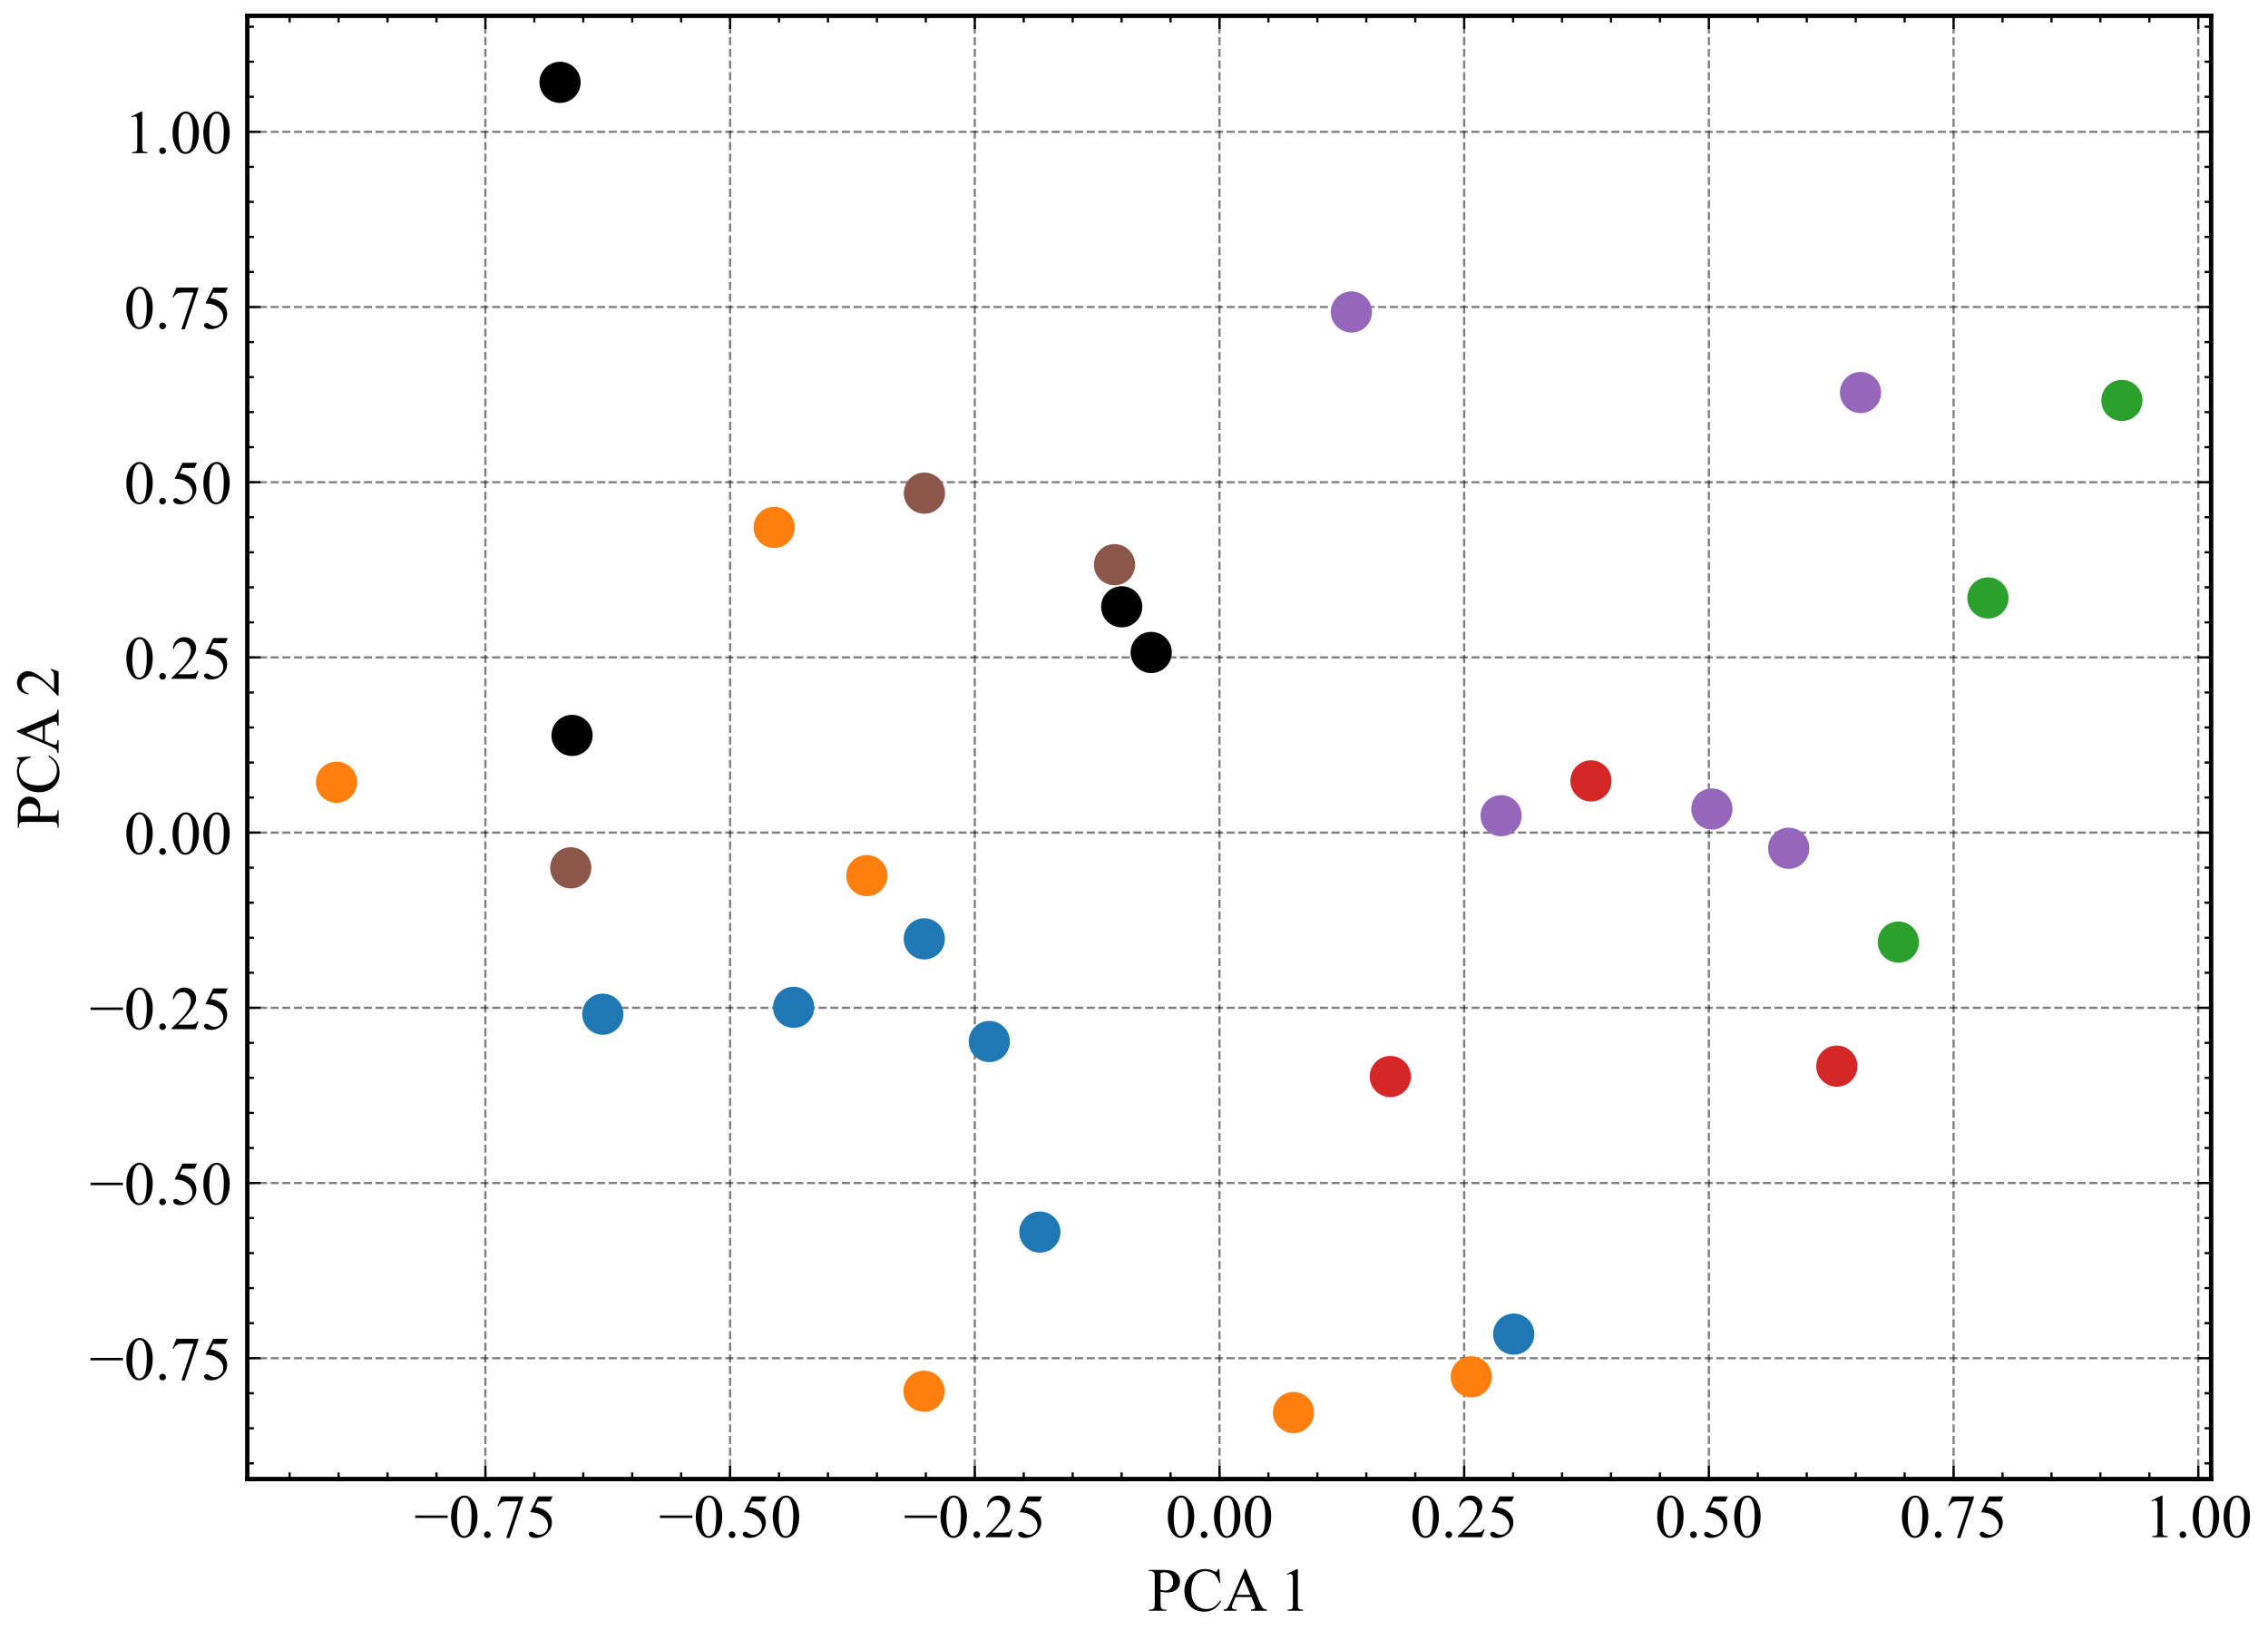 <?xml version="1.0" encoding="utf-8" standalone="no"?>
<!DOCTYPE svg PUBLIC "-//W3C//DTD SVG 1.1//EN"
  "http://www.w3.org/Graphics/SVG/1.1/DTD/svg11.dtd">
<!-- Created with matplotlib (https://matplotlib.org/) -->
<svg height="372.772pt" version="1.1" viewBox="0 0 515.532 372.772" width="515.532pt" xmlns="http://www.w3.org/2000/svg" xmlns:xlink="http://www.w3.org/1999/xlink">
 <defs>
  <style type="text/css">*{stroke-linecap:butt;stroke-linejoin:round;}</style>
 </defs>
 <g id="figure_1">
  <g id="patch_1">
   <path d="M 0 372.772 
L 515.532 372.772 
L 515.532 0 
L 0 0 
z
" style="fill:#ffffff;"/>
  </g>
  <g id="axes_1">
   <g id="patch_2">
    <path d="M 56.211 336.24 
L 502.611 336.24 
L 502.611 3.6 
L 56.211 3.6 
z
" style="fill:#ffffff;"/>
   </g>
   <g id="matplotlib.axis_1">
    <g id="xtick_1">
     <g id="line2d_1">
      <path clip-path="url(#pd90d562ceb)" d="M 110.333 336.24 
L 110.333 3.6 
" style="fill:none;stroke:#000000;stroke-dasharray:1.85,0.8;stroke-dashoffset:0;stroke-opacity:0.5;stroke-width:0.5;"/>
     </g>
     <g id="line2d_2">
      <defs>
       <path d="M 0 0 
L 0 -3 
" id="m8eb36e1b0b" style="stroke:#000000;stroke-width:0.5;"/>
      </defs>
      <g>
       <use style="stroke:#000000;stroke-width:0.5;" x="110.333" xlink:href="#m8eb36e1b0b" y="336.24"/>
      </g>
     </g>
     <g id="line2d_3">
      <defs>
       <path d="M 0 0 
L 0 3 
" id="m42f4a66407" style="stroke:#000000;stroke-width:0.5;"/>
      </defs>
      <g>
       <use style="stroke:#000000;stroke-width:0.5;" x="110.333" xlink:href="#m42f4a66407" y="3.6"/>
      </g>
     </g>
     <g id="text_1">
      <!-- −0.75 -->
      <g transform="translate(94.136 349.461)scale(0.14 -0.14)">
       <defs>
        <path d="M 54.438 31.25 
L 1.812 31.25 
L 1.812 35.25 
L 54.438 35.25 
z
" id="TimesNewRomanPSMT-8722"/>
        <path d="M 3.609 32.719 
Q 3.609 44.047 7.031 52.219 
Q 10.453 60.406 16.109 64.406 
Q 20.516 67.578 25.203 67.578 
Q 32.812 67.578 38.875 59.812 
Q 46.438 50.203 46.438 33.734 
Q 46.438 22.219 43.109 14.156 
Q 39.797 6.109 34.641 2.469 
Q 29.5 -1.172 24.703 -1.172 
Q 15.234 -1.172 8.938 10.016 
Q 3.609 19.438 3.609 32.719 
z
M 13.188 31.5 
Q 13.188 17.828 16.547 9.188 
Q 19.344 1.906 24.859 1.906 
Q 27.484 1.906 30.312 4.266 
Q 33.156 6.641 34.625 12.203 
Q 36.859 20.609 36.859 35.891 
Q 36.859 47.219 34.516 54.781 
Q 32.766 60.406 29.984 62.75 
Q 27.984 64.359 25.141 64.359 
Q 21.828 64.359 19.234 61.375 
Q 15.719 57.328 14.453 48.625 
Q 13.188 39.938 13.188 31.5 
z
" id="TimesNewRomanPSMT-48"/>
        <path d="M 12.5 9.469 
Q 14.797 9.469 16.359 7.875 
Q 17.922 6.297 17.922 4.047 
Q 17.922 1.812 16.328 0.219 
Q 14.75 -1.375 12.5 -1.375 
Q 10.25 -1.375 8.656 0.219 
Q 7.078 1.812 7.078 4.047 
Q 7.078 6.344 8.656 7.906 
Q 10.25 9.469 12.5 9.469 
z
" id="TimesNewRomanPSMT-46"/>
        <path d="M 10.062 66.219 
L 45.562 66.219 
L 45.562 64.359 
L 23.484 -1.375 
L 18.016 -1.375 
L 37.797 58.25 
L 19.578 58.25 
Q 14.062 58.25 11.719 56.938 
Q 7.625 54.688 5.125 50 
L 3.719 50.531 
z
" id="TimesNewRomanPSMT-55"/>
        <path d="M 43.406 66.219 
L 39.594 57.906 
L 19.672 57.906 
L 15.328 49.031 
Q 28.266 47.125 35.844 39.406 
Q 42.328 32.766 42.328 23.781 
Q 42.328 18.562 40.203 14.109 
Q 38.094 9.672 34.859 6.547 
Q 31.641 3.422 27.688 1.516 
Q 22.078 -1.172 16.156 -1.172 
Q 10.203 -1.172 7.484 0.844 
Q 4.781 2.875 4.781 5.328 
Q 4.781 6.688 5.906 7.734 
Q 7.031 8.797 8.734 8.797 
Q 10.016 8.797 10.969 8.406 
Q 11.922 8.016 14.203 6.391 
Q 17.875 3.859 21.625 3.859 
Q 27.344 3.859 31.656 8.172 
Q 35.984 12.5 35.984 18.703 
Q 35.984 24.703 32.125 29.906 
Q 28.266 35.109 21.484 37.938 
Q 16.156 40.141 6.984 40.484 
L 19.672 66.219 
z
" id="TimesNewRomanPSMT-53"/>
       </defs>
       <use xlink:href="#TimesNewRomanPSMT-8722"/>
       <use x="56.396" xlink:href="#TimesNewRomanPSMT-48"/>
       <use x="106.396" xlink:href="#TimesNewRomanPSMT-46"/>
       <use x="131.396" xlink:href="#TimesNewRomanPSMT-55"/>
       <use x="181.396" xlink:href="#TimesNewRomanPSMT-53"/>
      </g>
     </g>
    </g>
    <g id="xtick_2">
     <g id="line2d_4">
      <path clip-path="url(#pd90d562ceb)" d="M 165.955 336.24 
L 165.955 3.6 
" style="fill:none;stroke:#000000;stroke-dasharray:1.85,0.8;stroke-dashoffset:0;stroke-opacity:0.5;stroke-width:0.5;"/>
     </g>
     <g id="line2d_5">
      <g>
       <use style="stroke:#000000;stroke-width:0.5;" x="165.955" xlink:href="#m8eb36e1b0b" y="336.24"/>
      </g>
     </g>
     <g id="line2d_6">
      <g>
       <use style="stroke:#000000;stroke-width:0.5;" x="165.955" xlink:href="#m42f4a66407" y="3.6"/>
      </g>
     </g>
     <g id="text_2">
      <!-- −0.50 -->
      <g transform="translate(149.757 349.461)scale(0.14 -0.14)">
       <use xlink:href="#TimesNewRomanPSMT-8722"/>
       <use x="56.396" xlink:href="#TimesNewRomanPSMT-48"/>
       <use x="106.396" xlink:href="#TimesNewRomanPSMT-46"/>
       <use x="131.396" xlink:href="#TimesNewRomanPSMT-53"/>
       <use x="181.396" xlink:href="#TimesNewRomanPSMT-48"/>
      </g>
     </g>
    </g>
    <g id="xtick_3">
     <g id="line2d_7">
      <path clip-path="url(#pd90d562ceb)" d="M 221.576 336.24 
L 221.576 3.6 
" style="fill:none;stroke:#000000;stroke-dasharray:1.85,0.8;stroke-dashoffset:0;stroke-opacity:0.5;stroke-width:0.5;"/>
     </g>
     <g id="line2d_8">
      <g>
       <use style="stroke:#000000;stroke-width:0.5;" x="221.576" xlink:href="#m8eb36e1b0b" y="336.24"/>
      </g>
     </g>
     <g id="line2d_9">
      <g>
       <use style="stroke:#000000;stroke-width:0.5;" x="221.576" xlink:href="#m42f4a66407" y="3.6"/>
      </g>
     </g>
     <g id="text_3">
      <!-- −0.25 -->
      <g transform="translate(205.379 349.461)scale(0.14 -0.14)">
       <defs>
        <path d="M 45.844 12.75 
L 41.219 0 
L 2.156 0 
L 2.156 1.812 
Q 19.391 17.531 26.422 27.484 
Q 33.453 37.453 33.453 45.703 
Q 33.453 52 29.594 56.047 
Q 25.734 60.109 20.359 60.109 
Q 15.484 60.109 11.594 57.25 
Q 7.719 54.391 5.859 48.875 
L 4.047 48.875 
Q 5.281 57.906 10.328 62.734 
Q 15.375 67.578 22.953 67.578 
Q 31 67.578 36.391 62.406 
Q 41.797 57.234 41.797 50.203 
Q 41.797 45.172 39.453 40.141 
Q 35.844 32.234 27.734 23.391 
Q 15.578 10.109 12.547 7.375 
L 29.828 7.375 
Q 35.109 7.375 37.234 7.766 
Q 39.359 8.156 41.062 9.344 
Q 42.781 10.547 44.047 12.75 
z
" id="TimesNewRomanPSMT-50"/>
       </defs>
       <use xlink:href="#TimesNewRomanPSMT-8722"/>
       <use x="56.396" xlink:href="#TimesNewRomanPSMT-48"/>
       <use x="106.396" xlink:href="#TimesNewRomanPSMT-46"/>
       <use x="131.396" xlink:href="#TimesNewRomanPSMT-50"/>
       <use x="181.396" xlink:href="#TimesNewRomanPSMT-53"/>
      </g>
     </g>
    </g>
    <g id="xtick_4">
     <g id="line2d_10">
      <path clip-path="url(#pd90d562ceb)" d="M 277.197 336.24 
L 277.197 3.6 
" style="fill:none;stroke:#000000;stroke-dasharray:1.85,0.8;stroke-dashoffset:0;stroke-opacity:0.5;stroke-width:0.5;"/>
     </g>
     <g id="line2d_11">
      <g>
       <use style="stroke:#000000;stroke-width:0.5;" x="277.197" xlink:href="#m8eb36e1b0b" y="336.24"/>
      </g>
     </g>
     <g id="line2d_12">
      <g>
       <use style="stroke:#000000;stroke-width:0.5;" x="277.197" xlink:href="#m42f4a66407" y="3.6"/>
      </g>
     </g>
     <g id="text_4">
      <!-- 0.00 -->
      <g transform="translate(264.947 349.461)scale(0.14 -0.14)">
       <use xlink:href="#TimesNewRomanPSMT-48"/>
       <use x="50" xlink:href="#TimesNewRomanPSMT-46"/>
       <use x="75" xlink:href="#TimesNewRomanPSMT-48"/>
       <use x="125" xlink:href="#TimesNewRomanPSMT-48"/>
      </g>
     </g>
    </g>
    <g id="xtick_5">
     <g id="line2d_13">
      <path clip-path="url(#pd90d562ceb)" d="M 332.818 336.24 
L 332.818 3.6 
" style="fill:none;stroke:#000000;stroke-dasharray:1.85,0.8;stroke-dashoffset:0;stroke-opacity:0.5;stroke-width:0.5;"/>
     </g>
     <g id="line2d_14">
      <g>
       <use style="stroke:#000000;stroke-width:0.5;" x="332.818" xlink:href="#m8eb36e1b0b" y="336.24"/>
      </g>
     </g>
     <g id="line2d_15">
      <g>
       <use style="stroke:#000000;stroke-width:0.5;" x="332.818" xlink:href="#m42f4a66407" y="3.6"/>
      </g>
     </g>
     <g id="text_5">
      <!-- 0.25 -->
      <g transform="translate(320.568 349.461)scale(0.14 -0.14)">
       <use xlink:href="#TimesNewRomanPSMT-48"/>
       <use x="50" xlink:href="#TimesNewRomanPSMT-46"/>
       <use x="75" xlink:href="#TimesNewRomanPSMT-50"/>
       <use x="125" xlink:href="#TimesNewRomanPSMT-53"/>
      </g>
     </g>
    </g>
    <g id="xtick_6">
     <g id="line2d_16">
      <path clip-path="url(#pd90d562ceb)" d="M 388.44 336.24 
L 388.44 3.6 
" style="fill:none;stroke:#000000;stroke-dasharray:1.85,0.8;stroke-dashoffset:0;stroke-opacity:0.5;stroke-width:0.5;"/>
     </g>
     <g id="line2d_17">
      <g>
       <use style="stroke:#000000;stroke-width:0.5;" x="388.44" xlink:href="#m8eb36e1b0b" y="336.24"/>
      </g>
     </g>
     <g id="line2d_18">
      <g>
       <use style="stroke:#000000;stroke-width:0.5;" x="388.44" xlink:href="#m42f4a66407" y="3.6"/>
      </g>
     </g>
     <g id="text_6">
      <!-- 0.50 -->
      <g transform="translate(376.19 349.461)scale(0.14 -0.14)">
       <use xlink:href="#TimesNewRomanPSMT-48"/>
       <use x="50" xlink:href="#TimesNewRomanPSMT-46"/>
       <use x="75" xlink:href="#TimesNewRomanPSMT-53"/>
       <use x="125" xlink:href="#TimesNewRomanPSMT-48"/>
      </g>
     </g>
    </g>
    <g id="xtick_7">
     <g id="line2d_19">
      <path clip-path="url(#pd90d562ceb)" d="M 444.061 336.24 
L 444.061 3.6 
" style="fill:none;stroke:#000000;stroke-dasharray:1.85,0.8;stroke-dashoffset:0;stroke-opacity:0.5;stroke-width:0.5;"/>
     </g>
     <g id="line2d_20">
      <g>
       <use style="stroke:#000000;stroke-width:0.5;" x="444.061" xlink:href="#m8eb36e1b0b" y="336.24"/>
      </g>
     </g>
     <g id="line2d_21">
      <g>
       <use style="stroke:#000000;stroke-width:0.5;" x="444.061" xlink:href="#m42f4a66407" y="3.6"/>
      </g>
     </g>
     <g id="text_7">
      <!-- 0.75 -->
      <g transform="translate(431.811 349.461)scale(0.14 -0.14)">
       <use xlink:href="#TimesNewRomanPSMT-48"/>
       <use x="50" xlink:href="#TimesNewRomanPSMT-46"/>
       <use x="75" xlink:href="#TimesNewRomanPSMT-55"/>
       <use x="125" xlink:href="#TimesNewRomanPSMT-53"/>
      </g>
     </g>
    </g>
    <g id="xtick_8">
     <g id="line2d_22">
      <path clip-path="url(#pd90d562ceb)" d="M 499.682 336.24 
L 499.682 3.6 
" style="fill:none;stroke:#000000;stroke-dasharray:1.85,0.8;stroke-dashoffset:0;stroke-opacity:0.5;stroke-width:0.5;"/>
     </g>
     <g id="line2d_23">
      <g>
       <use style="stroke:#000000;stroke-width:0.5;" x="499.682" xlink:href="#m8eb36e1b0b" y="336.24"/>
      </g>
     </g>
     <g id="line2d_24">
      <g>
       <use style="stroke:#000000;stroke-width:0.5;" x="499.682" xlink:href="#m42f4a66407" y="3.6"/>
      </g>
     </g>
     <g id="text_8">
      <!-- 1.00 -->
      <g transform="translate(487.432 349.461)scale(0.14 -0.14)">
       <defs>
        <path d="M 11.719 59.719 
L 27.828 67.578 
L 29.438 67.578 
L 29.438 11.672 
Q 29.438 6.109 29.906 4.734 
Q 30.375 3.375 31.828 2.641 
Q 33.297 1.906 37.797 1.812 
L 37.797 0 
L 12.891 0 
L 12.891 1.812 
Q 17.578 1.906 18.938 2.609 
Q 20.312 3.328 20.844 4.516 
Q 21.391 5.719 21.391 11.672 
L 21.391 47.406 
Q 21.391 54.641 20.906 56.688 
Q 20.562 58.25 19.656 58.984 
Q 18.75 59.719 17.484 59.719 
Q 15.672 59.719 12.453 58.203 
z
" id="TimesNewRomanPSMT-49"/>
       </defs>
       <use xlink:href="#TimesNewRomanPSMT-49"/>
       <use x="50" xlink:href="#TimesNewRomanPSMT-46"/>
       <use x="75" xlink:href="#TimesNewRomanPSMT-48"/>
       <use x="125" xlink:href="#TimesNewRomanPSMT-48"/>
      </g>
     </g>
    </g>
    <g id="xtick_9">
     <g id="line2d_25">
      <defs>
       <path d="M 0 0 
L 0 -1.5 
" id="m1ef26252ac" style="stroke:#000000;stroke-width:0.5;"/>
      </defs>
      <g>
       <use style="stroke:#000000;stroke-width:0.5;" x="65.836" xlink:href="#m1ef26252ac" y="336.24"/>
      </g>
     </g>
     <g id="line2d_26">
      <defs>
       <path d="M 0 0 
L 0 1.5 
" id="maad73627a0" style="stroke:#000000;stroke-width:0.5;"/>
      </defs>
      <g>
       <use style="stroke:#000000;stroke-width:0.5;" x="65.836" xlink:href="#maad73627a0" y="3.6"/>
      </g>
     </g>
    </g>
    <g id="xtick_10">
     <g id="line2d_27">
      <g>
       <use style="stroke:#000000;stroke-width:0.5;" x="76.961" xlink:href="#m1ef26252ac" y="336.24"/>
      </g>
     </g>
     <g id="line2d_28">
      <g>
       <use style="stroke:#000000;stroke-width:0.5;" x="76.961" xlink:href="#maad73627a0" y="3.6"/>
      </g>
     </g>
    </g>
    <g id="xtick_11">
     <g id="line2d_29">
      <g>
       <use style="stroke:#000000;stroke-width:0.5;" x="88.085" xlink:href="#m1ef26252ac" y="336.24"/>
      </g>
     </g>
     <g id="line2d_30">
      <g>
       <use style="stroke:#000000;stroke-width:0.5;" x="88.085" xlink:href="#maad73627a0" y="3.6"/>
      </g>
     </g>
    </g>
    <g id="xtick_12">
     <g id="line2d_31">
      <g>
       <use style="stroke:#000000;stroke-width:0.5;" x="99.209" xlink:href="#m1ef26252ac" y="336.24"/>
      </g>
     </g>
     <g id="line2d_32">
      <g>
       <use style="stroke:#000000;stroke-width:0.5;" x="99.209" xlink:href="#maad73627a0" y="3.6"/>
      </g>
     </g>
    </g>
    <g id="xtick_13">
     <g id="line2d_33">
      <g>
       <use style="stroke:#000000;stroke-width:0.5;" x="121.458" xlink:href="#m1ef26252ac" y="336.24"/>
      </g>
     </g>
     <g id="line2d_34">
      <g>
       <use style="stroke:#000000;stroke-width:0.5;" x="121.458" xlink:href="#maad73627a0" y="3.6"/>
      </g>
     </g>
    </g>
    <g id="xtick_14">
     <g id="line2d_35">
      <g>
       <use style="stroke:#000000;stroke-width:0.5;" x="132.582" xlink:href="#m1ef26252ac" y="336.24"/>
      </g>
     </g>
     <g id="line2d_36">
      <g>
       <use style="stroke:#000000;stroke-width:0.5;" x="132.582" xlink:href="#maad73627a0" y="3.6"/>
      </g>
     </g>
    </g>
    <g id="xtick_15">
     <g id="line2d_37">
      <g>
       <use style="stroke:#000000;stroke-width:0.5;" x="143.706" xlink:href="#m1ef26252ac" y="336.24"/>
      </g>
     </g>
     <g id="line2d_38">
      <g>
       <use style="stroke:#000000;stroke-width:0.5;" x="143.706" xlink:href="#maad73627a0" y="3.6"/>
      </g>
     </g>
    </g>
    <g id="xtick_16">
     <g id="line2d_39">
      <g>
       <use style="stroke:#000000;stroke-width:0.5;" x="154.83" xlink:href="#m1ef26252ac" y="336.24"/>
      </g>
     </g>
     <g id="line2d_40">
      <g>
       <use style="stroke:#000000;stroke-width:0.5;" x="154.83" xlink:href="#maad73627a0" y="3.6"/>
      </g>
     </g>
    </g>
    <g id="xtick_17">
     <g id="line2d_41">
      <g>
       <use style="stroke:#000000;stroke-width:0.5;" x="177.079" xlink:href="#m1ef26252ac" y="336.24"/>
      </g>
     </g>
     <g id="line2d_42">
      <g>
       <use style="stroke:#000000;stroke-width:0.5;" x="177.079" xlink:href="#maad73627a0" y="3.6"/>
      </g>
     </g>
    </g>
    <g id="xtick_18">
     <g id="line2d_43">
      <g>
       <use style="stroke:#000000;stroke-width:0.5;" x="188.203" xlink:href="#m1ef26252ac" y="336.24"/>
      </g>
     </g>
     <g id="line2d_44">
      <g>
       <use style="stroke:#000000;stroke-width:0.5;" x="188.203" xlink:href="#maad73627a0" y="3.6"/>
      </g>
     </g>
    </g>
    <g id="xtick_19">
     <g id="line2d_45">
      <g>
       <use style="stroke:#000000;stroke-width:0.5;" x="199.327" xlink:href="#m1ef26252ac" y="336.24"/>
      </g>
     </g>
     <g id="line2d_46">
      <g>
       <use style="stroke:#000000;stroke-width:0.5;" x="199.327" xlink:href="#maad73627a0" y="3.6"/>
      </g>
     </g>
    </g>
    <g id="xtick_20">
     <g id="line2d_47">
      <g>
       <use style="stroke:#000000;stroke-width:0.5;" x="210.452" xlink:href="#m1ef26252ac" y="336.24"/>
      </g>
     </g>
     <g id="line2d_48">
      <g>
       <use style="stroke:#000000;stroke-width:0.5;" x="210.452" xlink:href="#maad73627a0" y="3.6"/>
      </g>
     </g>
    </g>
    <g id="xtick_21">
     <g id="line2d_49">
      <g>
       <use style="stroke:#000000;stroke-width:0.5;" x="232.7" xlink:href="#m1ef26252ac" y="336.24"/>
      </g>
     </g>
     <g id="line2d_50">
      <g>
       <use style="stroke:#000000;stroke-width:0.5;" x="232.7" xlink:href="#maad73627a0" y="3.6"/>
      </g>
     </g>
    </g>
    <g id="xtick_22">
     <g id="line2d_51">
      <g>
       <use style="stroke:#000000;stroke-width:0.5;" x="243.824" xlink:href="#m1ef26252ac" y="336.24"/>
      </g>
     </g>
     <g id="line2d_52">
      <g>
       <use style="stroke:#000000;stroke-width:0.5;" x="243.824" xlink:href="#maad73627a0" y="3.6"/>
      </g>
     </g>
    </g>
    <g id="xtick_23">
     <g id="line2d_53">
      <g>
       <use style="stroke:#000000;stroke-width:0.5;" x="254.949" xlink:href="#m1ef26252ac" y="336.24"/>
      </g>
     </g>
     <g id="line2d_54">
      <g>
       <use style="stroke:#000000;stroke-width:0.5;" x="254.949" xlink:href="#maad73627a0" y="3.6"/>
      </g>
     </g>
    </g>
    <g id="xtick_24">
     <g id="line2d_55">
      <g>
       <use style="stroke:#000000;stroke-width:0.5;" x="266.073" xlink:href="#m1ef26252ac" y="336.24"/>
      </g>
     </g>
     <g id="line2d_56">
      <g>
       <use style="stroke:#000000;stroke-width:0.5;" x="266.073" xlink:href="#maad73627a0" y="3.6"/>
      </g>
     </g>
    </g>
    <g id="xtick_25">
     <g id="line2d_57">
      <g>
       <use style="stroke:#000000;stroke-width:0.5;" x="288.321" xlink:href="#m1ef26252ac" y="336.24"/>
      </g>
     </g>
     <g id="line2d_58">
      <g>
       <use style="stroke:#000000;stroke-width:0.5;" x="288.321" xlink:href="#maad73627a0" y="3.6"/>
      </g>
     </g>
    </g>
    <g id="xtick_26">
     <g id="line2d_59">
      <g>
       <use style="stroke:#000000;stroke-width:0.5;" x="299.446" xlink:href="#m1ef26252ac" y="336.24"/>
      </g>
     </g>
     <g id="line2d_60">
      <g>
       <use style="stroke:#000000;stroke-width:0.5;" x="299.446" xlink:href="#maad73627a0" y="3.6"/>
      </g>
     </g>
    </g>
    <g id="xtick_27">
     <g id="line2d_61">
      <g>
       <use style="stroke:#000000;stroke-width:0.5;" x="310.57" xlink:href="#m1ef26252ac" y="336.24"/>
      </g>
     </g>
     <g id="line2d_62">
      <g>
       <use style="stroke:#000000;stroke-width:0.5;" x="310.57" xlink:href="#maad73627a0" y="3.6"/>
      </g>
     </g>
    </g>
    <g id="xtick_28">
     <g id="line2d_63">
      <g>
       <use style="stroke:#000000;stroke-width:0.5;" x="321.694" xlink:href="#m1ef26252ac" y="336.24"/>
      </g>
     </g>
     <g id="line2d_64">
      <g>
       <use style="stroke:#000000;stroke-width:0.5;" x="321.694" xlink:href="#maad73627a0" y="3.6"/>
      </g>
     </g>
    </g>
    <g id="xtick_29">
     <g id="line2d_65">
      <g>
       <use style="stroke:#000000;stroke-width:0.5;" x="343.943" xlink:href="#m1ef26252ac" y="336.24"/>
      </g>
     </g>
     <g id="line2d_66">
      <g>
       <use style="stroke:#000000;stroke-width:0.5;" x="343.943" xlink:href="#maad73627a0" y="3.6"/>
      </g>
     </g>
    </g>
    <g id="xtick_30">
     <g id="line2d_67">
      <g>
       <use style="stroke:#000000;stroke-width:0.5;" x="355.067" xlink:href="#m1ef26252ac" y="336.24"/>
      </g>
     </g>
     <g id="line2d_68">
      <g>
       <use style="stroke:#000000;stroke-width:0.5;" x="355.067" xlink:href="#maad73627a0" y="3.6"/>
      </g>
     </g>
    </g>
    <g id="xtick_31">
     <g id="line2d_69">
      <g>
       <use style="stroke:#000000;stroke-width:0.5;" x="366.191" xlink:href="#m1ef26252ac" y="336.24"/>
      </g>
     </g>
     <g id="line2d_70">
      <g>
       <use style="stroke:#000000;stroke-width:0.5;" x="366.191" xlink:href="#maad73627a0" y="3.6"/>
      </g>
     </g>
    </g>
    <g id="xtick_32">
     <g id="line2d_71">
      <g>
       <use style="stroke:#000000;stroke-width:0.5;" x="377.315" xlink:href="#m1ef26252ac" y="336.24"/>
      </g>
     </g>
     <g id="line2d_72">
      <g>
       <use style="stroke:#000000;stroke-width:0.5;" x="377.315" xlink:href="#maad73627a0" y="3.6"/>
      </g>
     </g>
    </g>
    <g id="xtick_33">
     <g id="line2d_73">
      <g>
       <use style="stroke:#000000;stroke-width:0.5;" x="399.564" xlink:href="#m1ef26252ac" y="336.24"/>
      </g>
     </g>
     <g id="line2d_74">
      <g>
       <use style="stroke:#000000;stroke-width:0.5;" x="399.564" xlink:href="#maad73627a0" y="3.6"/>
      </g>
     </g>
    </g>
    <g id="xtick_34">
     <g id="line2d_75">
      <g>
       <use style="stroke:#000000;stroke-width:0.5;" x="410.688" xlink:href="#m1ef26252ac" y="336.24"/>
      </g>
     </g>
     <g id="line2d_76">
      <g>
       <use style="stroke:#000000;stroke-width:0.5;" x="410.688" xlink:href="#maad73627a0" y="3.6"/>
      </g>
     </g>
    </g>
    <g id="xtick_35">
     <g id="line2d_77">
      <g>
       <use style="stroke:#000000;stroke-width:0.5;" x="421.813" xlink:href="#m1ef26252ac" y="336.24"/>
      </g>
     </g>
     <g id="line2d_78">
      <g>
       <use style="stroke:#000000;stroke-width:0.5;" x="421.813" xlink:href="#maad73627a0" y="3.6"/>
      </g>
     </g>
    </g>
    <g id="xtick_36">
     <g id="line2d_79">
      <g>
       <use style="stroke:#000000;stroke-width:0.5;" x="432.937" xlink:href="#m1ef26252ac" y="336.24"/>
      </g>
     </g>
     <g id="line2d_80">
      <g>
       <use style="stroke:#000000;stroke-width:0.5;" x="432.937" xlink:href="#maad73627a0" y="3.6"/>
      </g>
     </g>
    </g>
    <g id="xtick_37">
     <g id="line2d_81">
      <g>
       <use style="stroke:#000000;stroke-width:0.5;" x="455.185" xlink:href="#m1ef26252ac" y="336.24"/>
      </g>
     </g>
     <g id="line2d_82">
      <g>
       <use style="stroke:#000000;stroke-width:0.5;" x="455.185" xlink:href="#maad73627a0" y="3.6"/>
      </g>
     </g>
    </g>
    <g id="xtick_38">
     <g id="line2d_83">
      <g>
       <use style="stroke:#000000;stroke-width:0.5;" x="466.31" xlink:href="#m1ef26252ac" y="336.24"/>
      </g>
     </g>
     <g id="line2d_84">
      <g>
       <use style="stroke:#000000;stroke-width:0.5;" x="466.31" xlink:href="#maad73627a0" y="3.6"/>
      </g>
     </g>
    </g>
    <g id="xtick_39">
     <g id="line2d_85">
      <g>
       <use style="stroke:#000000;stroke-width:0.5;" x="477.434" xlink:href="#m1ef26252ac" y="336.24"/>
      </g>
     </g>
     <g id="line2d_86">
      <g>
       <use style="stroke:#000000;stroke-width:0.5;" x="477.434" xlink:href="#maad73627a0" y="3.6"/>
      </g>
     </g>
    </g>
    <g id="xtick_40">
     <g id="line2d_87">
      <g>
       <use style="stroke:#000000;stroke-width:0.5;" x="488.558" xlink:href="#m1ef26252ac" y="336.24"/>
      </g>
     </g>
     <g id="line2d_88">
      <g>
       <use style="stroke:#000000;stroke-width:0.5;" x="488.558" xlink:href="#maad73627a0" y="3.6"/>
      </g>
     </g>
    </g>
    <g id="text_9">
     <!-- PCA 1 -->
     <g transform="translate(260.928 366.177)scale(0.14 -0.14)">
      <defs>
       <path d="M 20.516 31 
L 20.516 11.719 
Q 20.516 5.469 21.875 3.953 
Q 23.734 1.812 27.484 1.812 
L 30.031 1.812 
L 30.031 0 
L 1.656 0 
L 1.656 1.812 
L 4.156 1.812 
Q 8.344 1.812 10.156 4.547 
Q 11.141 6.062 11.141 11.719 
L 11.141 54.5 
Q 11.141 60.75 9.812 62.25 
Q 7.906 64.406 4.156 64.406 
L 1.656 64.406 
L 1.656 66.219 
L 25.922 66.219 
Q 34.812 66.219 39.938 64.375 
Q 45.062 62.547 48.578 58.203 
Q 52.094 53.859 52.094 47.906 
Q 52.094 39.797 46.75 34.719 
Q 41.406 29.641 31.641 29.641 
Q 29.25 29.641 26.469 29.984 
Q 23.688 30.328 20.516 31 
z
M 20.516 33.797 
Q 23.094 33.297 25.094 33.047 
Q 27.094 32.812 28.516 32.812 
Q 33.594 32.812 37.281 36.734 
Q 40.969 40.672 40.969 46.922 
Q 40.969 51.219 39.203 54.906 
Q 37.453 58.594 34.219 60.422 
Q 31 62.25 26.906 62.25 
Q 24.422 62.25 20.516 61.328 
z
" id="TimesNewRomanPSMT-80"/>
       <path d="M 60.203 67.719 
L 61.719 45.219 
L 60.203 45.219 
Q 57.172 55.328 51.562 59.766 
Q 45.953 64.203 38.094 64.203 
Q 31.5 64.203 26.172 60.859 
Q 20.844 57.516 17.797 50.188 
Q 14.75 42.875 14.75 31.984 
Q 14.75 23 17.625 16.406 
Q 20.516 9.812 26.297 6.297 
Q 32.078 2.781 39.5 2.781 
Q 45.953 2.781 50.875 5.531 
Q 55.812 8.297 61.719 16.5 
L 63.234 15.531 
Q 58.25 6.688 51.609 2.578 
Q 44.969 -1.516 35.844 -1.516 
Q 19.391 -1.516 10.359 10.688 
Q 3.609 19.781 3.609 32.078 
Q 3.609 42 8.047 50.297 
Q 12.5 58.594 20.281 63.156 
Q 28.078 67.719 37.312 67.719 
Q 44.484 67.719 51.469 64.203 
Q 53.516 63.141 54.391 63.141 
Q 55.719 63.141 56.688 64.062 
Q 57.953 65.375 58.5 67.719 
z
" id="TimesNewRomanPSMT-67"/>
       <path d="M 45.75 22.172 
L 20.125 22.172 
L 15.625 11.719 
Q 13.969 7.859 13.969 5.953 
Q 13.969 4.438 15.406 3.297 
Q 16.844 2.156 21.625 1.812 
L 21.625 0 
L 0.781 0 
L 0.781 1.812 
Q 4.938 2.547 6.156 3.719 
Q 8.641 6.062 11.672 13.234 
L 34.969 67.719 
L 36.672 67.719 
L 59.719 12.641 
Q 62.5 6 64.766 4.016 
Q 67.047 2.047 71.094 1.812 
L 71.094 0 
L 44.969 0 
L 44.969 1.812 
Q 48.922 2 50.312 3.125 
Q 51.703 4.25 51.703 5.859 
Q 51.703 8.016 49.75 12.641 
z
M 44.391 25.781 
L 33.156 52.547 
L 21.625 25.781 
z
" id="TimesNewRomanPSMT-65"/>
       <path id="TimesNewRomanPSMT-32"/>
      </defs>
      <use xlink:href="#TimesNewRomanPSMT-80"/>
      <use x="55.615" xlink:href="#TimesNewRomanPSMT-67"/>
      <use x="122.314" xlink:href="#TimesNewRomanPSMT-65"/>
      <use x="189.031" xlink:href="#TimesNewRomanPSMT-32"/>
      <use x="214.031" xlink:href="#TimesNewRomanPSMT-49"/>
     </g>
    </g>
   </g>
   <g id="matplotlib.axis_2">
    <g id="ytick_1">
     <g id="line2d_89">
      <path clip-path="url(#pd90d562ceb)" d="M 56.211 308.769 
L 502.611 308.769 
" style="fill:none;stroke:#000000;stroke-dasharray:1.85,0.8;stroke-dashoffset:0;stroke-opacity:0.5;stroke-width:0.5;"/>
     </g>
     <g id="line2d_90">
      <defs>
       <path d="M 0 0 
L 3 0 
" id="m96b150338d" style="stroke:#000000;stroke-width:0.5;"/>
      </defs>
      <g>
       <use style="stroke:#000000;stroke-width:0.5;" x="56.211" xlink:href="#m96b150338d" y="308.769"/>
      </g>
     </g>
     <g id="line2d_91">
      <defs>
       <path d="M 0 0 
L -3 0 
" id="ma9d3fcc2dc" style="stroke:#000000;stroke-width:0.5;"/>
      </defs>
      <g>
       <use style="stroke:#000000;stroke-width:0.5;" x="502.611" xlink:href="#ma9d3fcc2dc" y="308.769"/>
      </g>
     </g>
     <g id="text_10">
      <!-- −0.75 -->
      <g transform="translate(20.316 313.63)scale(0.14 -0.14)">
       <use xlink:href="#TimesNewRomanPSMT-8722"/>
       <use x="56.396" xlink:href="#TimesNewRomanPSMT-48"/>
       <use x="106.396" xlink:href="#TimesNewRomanPSMT-46"/>
       <use x="131.396" xlink:href="#TimesNewRomanPSMT-55"/>
       <use x="181.396" xlink:href="#TimesNewRomanPSMT-53"/>
      </g>
     </g>
    </g>
    <g id="ytick_2">
     <g id="line2d_92">
      <path clip-path="url(#pd90d562ceb)" d="M 56.211 268.94 
L 502.611 268.94 
" style="fill:none;stroke:#000000;stroke-dasharray:1.85,0.8;stroke-dashoffset:0;stroke-opacity:0.5;stroke-width:0.5;"/>
     </g>
     <g id="line2d_93">
      <g>
       <use style="stroke:#000000;stroke-width:0.5;" x="56.211" xlink:href="#m96b150338d" y="268.94"/>
      </g>
     </g>
     <g id="line2d_94">
      <g>
       <use style="stroke:#000000;stroke-width:0.5;" x="502.611" xlink:href="#ma9d3fcc2dc" y="268.94"/>
      </g>
     </g>
     <g id="text_11">
      <!-- −0.50 -->
      <g transform="translate(20.316 273.801)scale(0.14 -0.14)">
       <use xlink:href="#TimesNewRomanPSMT-8722"/>
       <use x="56.396" xlink:href="#TimesNewRomanPSMT-48"/>
       <use x="106.396" xlink:href="#TimesNewRomanPSMT-46"/>
       <use x="131.396" xlink:href="#TimesNewRomanPSMT-53"/>
       <use x="181.396" xlink:href="#TimesNewRomanPSMT-48"/>
      </g>
     </g>
    </g>
    <g id="ytick_3">
     <g id="line2d_95">
      <path clip-path="url(#pd90d562ceb)" d="M 56.211 229.111 
L 502.611 229.111 
" style="fill:none;stroke:#000000;stroke-dasharray:1.85,0.8;stroke-dashoffset:0;stroke-opacity:0.5;stroke-width:0.5;"/>
     </g>
     <g id="line2d_96">
      <g>
       <use style="stroke:#000000;stroke-width:0.5;" x="56.211" xlink:href="#m96b150338d" y="229.111"/>
      </g>
     </g>
     <g id="line2d_97">
      <g>
       <use style="stroke:#000000;stroke-width:0.5;" x="502.611" xlink:href="#ma9d3fcc2dc" y="229.111"/>
      </g>
     </g>
     <g id="text_12">
      <!-- −0.25 -->
      <g transform="translate(20.316 233.972)scale(0.14 -0.14)">
       <use xlink:href="#TimesNewRomanPSMT-8722"/>
       <use x="56.396" xlink:href="#TimesNewRomanPSMT-48"/>
       <use x="106.396" xlink:href="#TimesNewRomanPSMT-46"/>
       <use x="131.396" xlink:href="#TimesNewRomanPSMT-50"/>
       <use x="181.396" xlink:href="#TimesNewRomanPSMT-53"/>
      </g>
     </g>
    </g>
    <g id="ytick_4">
     <g id="line2d_98">
      <path clip-path="url(#pd90d562ceb)" d="M 56.211 189.282 
L 502.611 189.282 
" style="fill:none;stroke:#000000;stroke-dasharray:1.85,0.8;stroke-dashoffset:0;stroke-opacity:0.5;stroke-width:0.5;"/>
     </g>
     <g id="line2d_99">
      <g>
       <use style="stroke:#000000;stroke-width:0.5;" x="56.211" xlink:href="#m96b150338d" y="189.282"/>
      </g>
     </g>
     <g id="line2d_100">
      <g>
       <use style="stroke:#000000;stroke-width:0.5;" x="502.611" xlink:href="#ma9d3fcc2dc" y="189.282"/>
      </g>
     </g>
     <g id="text_13">
      <!-- 0.00 -->
      <g transform="translate(28.211 194.143)scale(0.14 -0.14)">
       <use xlink:href="#TimesNewRomanPSMT-48"/>
       <use x="50" xlink:href="#TimesNewRomanPSMT-46"/>
       <use x="75" xlink:href="#TimesNewRomanPSMT-48"/>
       <use x="125" xlink:href="#TimesNewRomanPSMT-48"/>
      </g>
     </g>
    </g>
    <g id="ytick_5">
     <g id="line2d_101">
      <path clip-path="url(#pd90d562ceb)" d="M 56.211 149.453 
L 502.611 149.453 
" style="fill:none;stroke:#000000;stroke-dasharray:1.85,0.8;stroke-dashoffset:0;stroke-opacity:0.5;stroke-width:0.5;"/>
     </g>
     <g id="line2d_102">
      <g>
       <use style="stroke:#000000;stroke-width:0.5;" x="56.211" xlink:href="#m96b150338d" y="149.453"/>
      </g>
     </g>
     <g id="line2d_103">
      <g>
       <use style="stroke:#000000;stroke-width:0.5;" x="502.611" xlink:href="#ma9d3fcc2dc" y="149.453"/>
      </g>
     </g>
     <g id="text_14">
      <!-- 0.25 -->
      <g transform="translate(28.211 154.314)scale(0.14 -0.14)">
       <use xlink:href="#TimesNewRomanPSMT-48"/>
       <use x="50" xlink:href="#TimesNewRomanPSMT-46"/>
       <use x="75" xlink:href="#TimesNewRomanPSMT-50"/>
       <use x="125" xlink:href="#TimesNewRomanPSMT-53"/>
      </g>
     </g>
    </g>
    <g id="ytick_6">
     <g id="line2d_104">
      <path clip-path="url(#pd90d562ceb)" d="M 56.211 109.624 
L 502.611 109.624 
" style="fill:none;stroke:#000000;stroke-dasharray:1.85,0.8;stroke-dashoffset:0;stroke-opacity:0.5;stroke-width:0.5;"/>
     </g>
     <g id="line2d_105">
      <g>
       <use style="stroke:#000000;stroke-width:0.5;" x="56.211" xlink:href="#m96b150338d" y="109.624"/>
      </g>
     </g>
     <g id="line2d_106">
      <g>
       <use style="stroke:#000000;stroke-width:0.5;" x="502.611" xlink:href="#ma9d3fcc2dc" y="109.624"/>
      </g>
     </g>
     <g id="text_15">
      <!-- 0.50 -->
      <g transform="translate(28.211 114.485)scale(0.14 -0.14)">
       <use xlink:href="#TimesNewRomanPSMT-48"/>
       <use x="50" xlink:href="#TimesNewRomanPSMT-46"/>
       <use x="75" xlink:href="#TimesNewRomanPSMT-53"/>
       <use x="125" xlink:href="#TimesNewRomanPSMT-48"/>
      </g>
     </g>
    </g>
    <g id="ytick_7">
     <g id="line2d_107">
      <path clip-path="url(#pd90d562ceb)" d="M 56.211 69.795 
L 502.611 69.795 
" style="fill:none;stroke:#000000;stroke-dasharray:1.85,0.8;stroke-dashoffset:0;stroke-opacity:0.5;stroke-width:0.5;"/>
     </g>
     <g id="line2d_108">
      <g>
       <use style="stroke:#000000;stroke-width:0.5;" x="56.211" xlink:href="#m96b150338d" y="69.795"/>
      </g>
     </g>
     <g id="line2d_109">
      <g>
       <use style="stroke:#000000;stroke-width:0.5;" x="502.611" xlink:href="#ma9d3fcc2dc" y="69.795"/>
      </g>
     </g>
     <g id="text_16">
      <!-- 0.75 -->
      <g transform="translate(28.211 74.656)scale(0.14 -0.14)">
       <use xlink:href="#TimesNewRomanPSMT-48"/>
       <use x="50" xlink:href="#TimesNewRomanPSMT-46"/>
       <use x="75" xlink:href="#TimesNewRomanPSMT-55"/>
       <use x="125" xlink:href="#TimesNewRomanPSMT-53"/>
      </g>
     </g>
    </g>
    <g id="ytick_8">
     <g id="line2d_110">
      <path clip-path="url(#pd90d562ceb)" d="M 56.211 29.966 
L 502.611 29.966 
" style="fill:none;stroke:#000000;stroke-dasharray:1.85,0.8;stroke-dashoffset:0;stroke-opacity:0.5;stroke-width:0.5;"/>
     </g>
     <g id="line2d_111">
      <g>
       <use style="stroke:#000000;stroke-width:0.5;" x="56.211" xlink:href="#m96b150338d" y="29.966"/>
      </g>
     </g>
     <g id="line2d_112">
      <g>
       <use style="stroke:#000000;stroke-width:0.5;" x="502.611" xlink:href="#ma9d3fcc2dc" y="29.966"/>
      </g>
     </g>
     <g id="text_17">
      <!-- 1.00 -->
      <g transform="translate(28.211 34.827)scale(0.14 -0.14)">
       <use xlink:href="#TimesNewRomanPSMT-49"/>
       <use x="50" xlink:href="#TimesNewRomanPSMT-46"/>
       <use x="75" xlink:href="#TimesNewRomanPSMT-48"/>
       <use x="125" xlink:href="#TimesNewRomanPSMT-48"/>
      </g>
     </g>
    </g>
    <g id="ytick_9">
     <g id="line2d_113">
      <defs>
       <path d="M 0 0 
L 1.5 0 
" id="m80dfcb602d" style="stroke:#000000;stroke-width:0.5;"/>
      </defs>
      <g>
       <use style="stroke:#000000;stroke-width:0.5;" x="56.211" xlink:href="#m80dfcb602d" y="332.667"/>
      </g>
     </g>
     <g id="line2d_114">
      <defs>
       <path d="M 0 0 
L -1.5 0 
" id="mbe5cb48738" style="stroke:#000000;stroke-width:0.5;"/>
      </defs>
      <g>
       <use style="stroke:#000000;stroke-width:0.5;" x="502.611" xlink:href="#mbe5cb48738" y="332.667"/>
      </g>
     </g>
    </g>
    <g id="ytick_10">
     <g id="line2d_115">
      <g>
       <use style="stroke:#000000;stroke-width:0.5;" x="56.211" xlink:href="#m80dfcb602d" y="324.701"/>
      </g>
     </g>
     <g id="line2d_116">
      <g>
       <use style="stroke:#000000;stroke-width:0.5;" x="502.611" xlink:href="#mbe5cb48738" y="324.701"/>
      </g>
     </g>
    </g>
    <g id="ytick_11">
     <g id="line2d_117">
      <g>
       <use style="stroke:#000000;stroke-width:0.5;" x="56.211" xlink:href="#m80dfcb602d" y="316.735"/>
      </g>
     </g>
     <g id="line2d_118">
      <g>
       <use style="stroke:#000000;stroke-width:0.5;" x="502.611" xlink:href="#mbe5cb48738" y="316.735"/>
      </g>
     </g>
    </g>
    <g id="ytick_12">
     <g id="line2d_119">
      <g>
       <use style="stroke:#000000;stroke-width:0.5;" x="56.211" xlink:href="#m80dfcb602d" y="300.803"/>
      </g>
     </g>
     <g id="line2d_120">
      <g>
       <use style="stroke:#000000;stroke-width:0.5;" x="502.611" xlink:href="#mbe5cb48738" y="300.803"/>
      </g>
     </g>
    </g>
    <g id="ytick_13">
     <g id="line2d_121">
      <g>
       <use style="stroke:#000000;stroke-width:0.5;" x="56.211" xlink:href="#m80dfcb602d" y="292.838"/>
      </g>
     </g>
     <g id="line2d_122">
      <g>
       <use style="stroke:#000000;stroke-width:0.5;" x="502.611" xlink:href="#mbe5cb48738" y="292.838"/>
      </g>
     </g>
    </g>
    <g id="ytick_14">
     <g id="line2d_123">
      <g>
       <use style="stroke:#000000;stroke-width:0.5;" x="56.211" xlink:href="#m80dfcb602d" y="284.872"/>
      </g>
     </g>
     <g id="line2d_124">
      <g>
       <use style="stroke:#000000;stroke-width:0.5;" x="502.611" xlink:href="#mbe5cb48738" y="284.872"/>
      </g>
     </g>
    </g>
    <g id="ytick_15">
     <g id="line2d_125">
      <g>
       <use style="stroke:#000000;stroke-width:0.5;" x="56.211" xlink:href="#m80dfcb602d" y="276.906"/>
      </g>
     </g>
     <g id="line2d_126">
      <g>
       <use style="stroke:#000000;stroke-width:0.5;" x="502.611" xlink:href="#mbe5cb48738" y="276.906"/>
      </g>
     </g>
    </g>
    <g id="ytick_16">
     <g id="line2d_127">
      <g>
       <use style="stroke:#000000;stroke-width:0.5;" x="56.211" xlink:href="#m80dfcb602d" y="260.974"/>
      </g>
     </g>
     <g id="line2d_128">
      <g>
       <use style="stroke:#000000;stroke-width:0.5;" x="502.611" xlink:href="#mbe5cb48738" y="260.974"/>
      </g>
     </g>
    </g>
    <g id="ytick_17">
     <g id="line2d_129">
      <g>
       <use style="stroke:#000000;stroke-width:0.5;" x="56.211" xlink:href="#m80dfcb602d" y="253.009"/>
      </g>
     </g>
     <g id="line2d_130">
      <g>
       <use style="stroke:#000000;stroke-width:0.5;" x="502.611" xlink:href="#mbe5cb48738" y="253.009"/>
      </g>
     </g>
    </g>
    <g id="ytick_18">
     <g id="line2d_131">
      <g>
       <use style="stroke:#000000;stroke-width:0.5;" x="56.211" xlink:href="#m80dfcb602d" y="245.043"/>
      </g>
     </g>
     <g id="line2d_132">
      <g>
       <use style="stroke:#000000;stroke-width:0.5;" x="502.611" xlink:href="#mbe5cb48738" y="245.043"/>
      </g>
     </g>
    </g>
    <g id="ytick_19">
     <g id="line2d_133">
      <g>
       <use style="stroke:#000000;stroke-width:0.5;" x="56.211" xlink:href="#m80dfcb602d" y="237.077"/>
      </g>
     </g>
     <g id="line2d_134">
      <g>
       <use style="stroke:#000000;stroke-width:0.5;" x="502.611" xlink:href="#mbe5cb48738" y="237.077"/>
      </g>
     </g>
    </g>
    <g id="ytick_20">
     <g id="line2d_135">
      <g>
       <use style="stroke:#000000;stroke-width:0.5;" x="56.211" xlink:href="#m80dfcb602d" y="221.145"/>
      </g>
     </g>
     <g id="line2d_136">
      <g>
       <use style="stroke:#000000;stroke-width:0.5;" x="502.611" xlink:href="#mbe5cb48738" y="221.145"/>
      </g>
     </g>
    </g>
    <g id="ytick_21">
     <g id="line2d_137">
      <g>
       <use style="stroke:#000000;stroke-width:0.5;" x="56.211" xlink:href="#m80dfcb602d" y="213.18"/>
      </g>
     </g>
     <g id="line2d_138">
      <g>
       <use style="stroke:#000000;stroke-width:0.5;" x="502.611" xlink:href="#mbe5cb48738" y="213.18"/>
      </g>
     </g>
    </g>
    <g id="ytick_22">
     <g id="line2d_139">
      <g>
       <use style="stroke:#000000;stroke-width:0.5;" x="56.211" xlink:href="#m80dfcb602d" y="205.214"/>
      </g>
     </g>
     <g id="line2d_140">
      <g>
       <use style="stroke:#000000;stroke-width:0.5;" x="502.611" xlink:href="#mbe5cb48738" y="205.214"/>
      </g>
     </g>
    </g>
    <g id="ytick_23">
     <g id="line2d_141">
      <g>
       <use style="stroke:#000000;stroke-width:0.5;" x="56.211" xlink:href="#m80dfcb602d" y="197.248"/>
      </g>
     </g>
     <g id="line2d_142">
      <g>
       <use style="stroke:#000000;stroke-width:0.5;" x="502.611" xlink:href="#mbe5cb48738" y="197.248"/>
      </g>
     </g>
    </g>
    <g id="ytick_24">
     <g id="line2d_143">
      <g>
       <use style="stroke:#000000;stroke-width:0.5;" x="56.211" xlink:href="#m80dfcb602d" y="181.316"/>
      </g>
     </g>
     <g id="line2d_144">
      <g>
       <use style="stroke:#000000;stroke-width:0.5;" x="502.611" xlink:href="#mbe5cb48738" y="181.316"/>
      </g>
     </g>
    </g>
    <g id="ytick_25">
     <g id="line2d_145">
      <g>
       <use style="stroke:#000000;stroke-width:0.5;" x="56.211" xlink:href="#m80dfcb602d" y="173.351"/>
      </g>
     </g>
     <g id="line2d_146">
      <g>
       <use style="stroke:#000000;stroke-width:0.5;" x="502.611" xlink:href="#mbe5cb48738" y="173.351"/>
      </g>
     </g>
    </g>
    <g id="ytick_26">
     <g id="line2d_147">
      <g>
       <use style="stroke:#000000;stroke-width:0.5;" x="56.211" xlink:href="#m80dfcb602d" y="165.385"/>
      </g>
     </g>
     <g id="line2d_148">
      <g>
       <use style="stroke:#000000;stroke-width:0.5;" x="502.611" xlink:href="#mbe5cb48738" y="165.385"/>
      </g>
     </g>
    </g>
    <g id="ytick_27">
     <g id="line2d_149">
      <g>
       <use style="stroke:#000000;stroke-width:0.5;" x="56.211" xlink:href="#m80dfcb602d" y="157.419"/>
      </g>
     </g>
     <g id="line2d_150">
      <g>
       <use style="stroke:#000000;stroke-width:0.5;" x="502.611" xlink:href="#mbe5cb48738" y="157.419"/>
      </g>
     </g>
    </g>
    <g id="ytick_28">
     <g id="line2d_151">
      <g>
       <use style="stroke:#000000;stroke-width:0.5;" x="56.211" xlink:href="#m80dfcb602d" y="141.487"/>
      </g>
     </g>
     <g id="line2d_152">
      <g>
       <use style="stroke:#000000;stroke-width:0.5;" x="502.611" xlink:href="#mbe5cb48738" y="141.487"/>
      </g>
     </g>
    </g>
    <g id="ytick_29">
     <g id="line2d_153">
      <g>
       <use style="stroke:#000000;stroke-width:0.5;" x="56.211" xlink:href="#m80dfcb602d" y="133.522"/>
      </g>
     </g>
     <g id="line2d_154">
      <g>
       <use style="stroke:#000000;stroke-width:0.5;" x="502.611" xlink:href="#mbe5cb48738" y="133.522"/>
      </g>
     </g>
    </g>
    <g id="ytick_30">
     <g id="line2d_155">
      <g>
       <use style="stroke:#000000;stroke-width:0.5;" x="56.211" xlink:href="#m80dfcb602d" y="125.556"/>
      </g>
     </g>
     <g id="line2d_156">
      <g>
       <use style="stroke:#000000;stroke-width:0.5;" x="502.611" xlink:href="#mbe5cb48738" y="125.556"/>
      </g>
     </g>
    </g>
    <g id="ytick_31">
     <g id="line2d_157">
      <g>
       <use style="stroke:#000000;stroke-width:0.5;" x="56.211" xlink:href="#m80dfcb602d" y="117.59"/>
      </g>
     </g>
     <g id="line2d_158">
      <g>
       <use style="stroke:#000000;stroke-width:0.5;" x="502.611" xlink:href="#mbe5cb48738" y="117.59"/>
      </g>
     </g>
    </g>
    <g id="ytick_32">
     <g id="line2d_159">
      <g>
       <use style="stroke:#000000;stroke-width:0.5;" x="56.211" xlink:href="#m80dfcb602d" y="101.658"/>
      </g>
     </g>
     <g id="line2d_160">
      <g>
       <use style="stroke:#000000;stroke-width:0.5;" x="502.611" xlink:href="#mbe5cb48738" y="101.658"/>
      </g>
     </g>
    </g>
    <g id="ytick_33">
     <g id="line2d_161">
      <g>
       <use style="stroke:#000000;stroke-width:0.5;" x="56.211" xlink:href="#m80dfcb602d" y="93.693"/>
      </g>
     </g>
     <g id="line2d_162">
      <g>
       <use style="stroke:#000000;stroke-width:0.5;" x="502.611" xlink:href="#mbe5cb48738" y="93.693"/>
      </g>
     </g>
    </g>
    <g id="ytick_34">
     <g id="line2d_163">
      <g>
       <use style="stroke:#000000;stroke-width:0.5;" x="56.211" xlink:href="#m80dfcb602d" y="85.727"/>
      </g>
     </g>
     <g id="line2d_164">
      <g>
       <use style="stroke:#000000;stroke-width:0.5;" x="502.611" xlink:href="#mbe5cb48738" y="85.727"/>
      </g>
     </g>
    </g>
    <g id="ytick_35">
     <g id="line2d_165">
      <g>
       <use style="stroke:#000000;stroke-width:0.5;" x="56.211" xlink:href="#m80dfcb602d" y="77.761"/>
      </g>
     </g>
     <g id="line2d_166">
      <g>
       <use style="stroke:#000000;stroke-width:0.5;" x="502.611" xlink:href="#mbe5cb48738" y="77.761"/>
      </g>
     </g>
    </g>
    <g id="ytick_36">
     <g id="line2d_167">
      <g>
       <use style="stroke:#000000;stroke-width:0.5;" x="56.211" xlink:href="#m80dfcb602d" y="61.829"/>
      </g>
     </g>
     <g id="line2d_168">
      <g>
       <use style="stroke:#000000;stroke-width:0.5;" x="502.611" xlink:href="#mbe5cb48738" y="61.829"/>
      </g>
     </g>
    </g>
    <g id="ytick_37">
     <g id="line2d_169">
      <g>
       <use style="stroke:#000000;stroke-width:0.5;" x="56.211" xlink:href="#m80dfcb602d" y="53.864"/>
      </g>
     </g>
     <g id="line2d_170">
      <g>
       <use style="stroke:#000000;stroke-width:0.5;" x="502.611" xlink:href="#mbe5cb48738" y="53.864"/>
      </g>
     </g>
    </g>
    <g id="ytick_38">
     <g id="line2d_171">
      <g>
       <use style="stroke:#000000;stroke-width:0.5;" x="56.211" xlink:href="#m80dfcb602d" y="45.898"/>
      </g>
     </g>
     <g id="line2d_172">
      <g>
       <use style="stroke:#000000;stroke-width:0.5;" x="502.611" xlink:href="#mbe5cb48738" y="45.898"/>
      </g>
     </g>
    </g>
    <g id="ytick_39">
     <g id="line2d_173">
      <g>
       <use style="stroke:#000000;stroke-width:0.5;" x="56.211" xlink:href="#m80dfcb602d" y="37.932"/>
      </g>
     </g>
     <g id="line2d_174">
      <g>
       <use style="stroke:#000000;stroke-width:0.5;" x="502.611" xlink:href="#mbe5cb48738" y="37.932"/>
      </g>
     </g>
    </g>
    <g id="ytick_40">
     <g id="line2d_175">
      <g>
       <use style="stroke:#000000;stroke-width:0.5;" x="56.211" xlink:href="#m80dfcb602d" y="22"/>
      </g>
     </g>
     <g id="line2d_176">
      <g>
       <use style="stroke:#000000;stroke-width:0.5;" x="502.611" xlink:href="#mbe5cb48738" y="22"/>
      </g>
     </g>
    </g>
    <g id="ytick_41">
     <g id="line2d_177">
      <g>
       <use style="stroke:#000000;stroke-width:0.5;" x="56.211" xlink:href="#m80dfcb602d" y="14.035"/>
      </g>
     </g>
     <g id="line2d_178">
      <g>
       <use style="stroke:#000000;stroke-width:0.5;" x="502.611" xlink:href="#mbe5cb48738" y="14.035"/>
      </g>
     </g>
    </g>
    <g id="ytick_42">
     <g id="line2d_179">
      <g>
       <use style="stroke:#000000;stroke-width:0.5;" x="56.211" xlink:href="#m80dfcb602d" y="6.069"/>
      </g>
     </g>
     <g id="line2d_180">
      <g>
       <use style="stroke:#000000;stroke-width:0.5;" x="502.611" xlink:href="#mbe5cb48738" y="6.069"/>
      </g>
     </g>
    </g>
    <g id="text_18">
     <!-- PCA 2 -->
     <g transform="translate(13.321 188.402)rotate(-90)scale(0.14 -0.14)">
      <use xlink:href="#TimesNewRomanPSMT-80"/>
      <use x="55.615" xlink:href="#TimesNewRomanPSMT-67"/>
      <use x="122.314" xlink:href="#TimesNewRomanPSMT-65"/>
      <use x="189.031" xlink:href="#TimesNewRomanPSMT-32"/>
      <use x="214.031" xlink:href="#TimesNewRomanPSMT-50"/>
     </g>
    </g>
   </g>
   <g id="PathCollection_1">
    <defs>
     <path d="M 0 4.183 
C 1.109 4.183 2.174 3.743 2.958 2.958 
C 3.743 2.174 4.183 1.109 4.183 0 
C 4.183 -1.109 3.743 -2.174 2.958 -2.958 
C 2.174 -3.743 1.109 -4.183 0 -4.183 
C -1.109 -4.183 -2.174 -3.743 -2.958 -2.958 
C -3.743 -2.174 -4.183 -1.109 -4.183 0 
C -4.183 1.109 -3.743 2.174 -2.958 2.958 
C -2.174 3.743 -1.109 4.183 0 4.183 
z
" id="m9ff9f55011" style="stroke:#d62728;"/>
    </defs>
    <g clip-path="url(#pd90d562ceb)">
     <use style="fill:#d62728;stroke:#d62728;" x="361.641" xlink:href="#m9ff9f55011" y="177.526"/>
     <use style="fill:#d62728;stroke:#d62728;" x="316.028" xlink:href="#m9ff9f55011" y="244.731"/>
     <use style="fill:#d62728;stroke:#d62728;" x="417.523" xlink:href="#m9ff9f55011" y="242.373"/>
    </g>
   </g>
   <g id="PathCollection_2">
    <defs>
     <path d="M 0 4.183 
C 1.109 4.183 2.174 3.743 2.958 2.958 
C 3.743 2.174 4.183 1.109 4.183 0 
C 4.183 -1.109 3.743 -2.174 2.958 -2.958 
C 2.174 -3.743 1.109 -4.183 0 -4.183 
C -1.109 -4.183 -2.174 -3.743 -2.958 -2.958 
C -3.743 -2.174 -4.183 -1.109 -4.183 0 
C -4.183 1.109 -3.743 2.174 -2.958 2.958 
C -2.174 3.743 -1.109 4.183 0 4.183 
z
" id="m172c050217" style="stroke:#000000;"/>
    </defs>
    <g clip-path="url(#pd90d562ceb)">
     <use style="stroke:#000000;" x="254.974" xlink:href="#m172c050217" y="137.947"/>
     <use style="stroke:#000000;" x="127.306" xlink:href="#m172c050217" y="18.72"/>
     <use style="stroke:#000000;" x="130.033" xlink:href="#m172c050217" y="167.187"/>
     <use style="stroke:#000000;" x="261.674" xlink:href="#m172c050217" y="148.329"/>
    </g>
   </g>
   <g id="PathCollection_3">
    <defs>
     <path d="M 0 4.183 
C 1.109 4.183 2.174 3.743 2.958 2.958 
C 3.743 2.174 4.183 1.109 4.183 0 
C 4.183 -1.109 3.743 -2.174 2.958 -2.958 
C 2.174 -3.743 1.109 -4.183 0 -4.183 
C -1.109 -4.183 -2.174 -3.743 -2.958 -2.958 
C -3.743 -2.174 -4.183 -1.109 -4.183 0 
C -4.183 1.109 -3.743 2.174 -2.958 2.958 
C -2.174 3.743 -1.109 4.183 0 4.183 
z
" id="m3ea3c35bfb" style="stroke:#1f77b4;"/>
    </defs>
    <g clip-path="url(#pd90d562ceb)">
     <use style="fill:#1f77b4;stroke:#1f77b4;" x="180.392" xlink:href="#m3ea3c35bfb" y="229.003"/>
     <use style="fill:#1f77b4;stroke:#1f77b4;" x="344.082" xlink:href="#m3ea3c35bfb" y="303.298"/>
     <use style="fill:#1f77b4;stroke:#1f77b4;" x="210.093" xlink:href="#m3ea3c35bfb" y="213.438"/>
     <use style="fill:#1f77b4;stroke:#1f77b4;" x="137.021" xlink:href="#m3ea3c35bfb" y="230.561"/>
     <use style="fill:#1f77b4;stroke:#1f77b4;" x="224.877" xlink:href="#m3ea3c35bfb" y="236.777"/>
     <use style="fill:#1f77b4;stroke:#1f77b4;" x="236.369" xlink:href="#m3ea3c35bfb" y="280.094"/>
    </g>
   </g>
   <g id="PathCollection_4">
    <defs>
     <path d="M 0 4.183 
C 1.109 4.183 2.174 3.743 2.958 2.958 
C 3.743 2.174 4.183 1.109 4.183 0 
C 4.183 -1.109 3.743 -2.174 2.958 -2.958 
C 2.174 -3.743 1.109 -4.183 0 -4.183 
C -1.109 -4.183 -2.174 -3.743 -2.958 -2.958 
C -3.743 -2.174 -4.183 -1.109 -4.183 0 
C -4.183 1.109 -3.743 2.174 -2.958 2.958 
C -2.174 3.743 -1.109 4.183 0 4.183 
z
" id="mccaad37b02" style="stroke:#ff7f0e;"/>
    </defs>
    <g clip-path="url(#pd90d562ceb)">
     <use style="fill:#ff7f0e;stroke:#ff7f0e;" x="334.438" xlink:href="#mccaad37b02" y="313.002"/>
     <use style="fill:#ff7f0e;stroke:#ff7f0e;" x="210.035" xlink:href="#mccaad37b02" y="316.286"/>
     <use style="fill:#ff7f0e;stroke:#ff7f0e;" x="294.028" xlink:href="#mccaad37b02" y="321.12"/>
     <use style="fill:#ff7f0e;stroke:#ff7f0e;" x="76.502" xlink:href="#mccaad37b02" y="177.828"/>
     <use style="fill:#ff7f0e;stroke:#ff7f0e;" x="175.975" xlink:href="#mccaad37b02" y="119.901"/>
     <use style="fill:#ff7f0e;stroke:#ff7f0e;" x="197.029" xlink:href="#mccaad37b02" y="199.059"/>
    </g>
   </g>
   <g id="PathCollection_5">
    <defs>
     <path d="M 0 4.183 
C 1.109 4.183 2.174 3.743 2.958 2.958 
C 3.743 2.174 4.183 1.109 4.183 0 
C 4.183 -1.109 3.743 -2.174 2.958 -2.958 
C 2.174 -3.743 1.109 -4.183 0 -4.183 
C -1.109 -4.183 -2.174 -3.743 -2.958 -2.958 
C -3.743 -2.174 -4.183 -1.109 -4.183 0 
C -4.183 1.109 -3.743 2.174 -2.958 2.958 
C -2.174 3.743 -1.109 4.183 0 4.183 
z
" id="m9ffd161978" style="stroke:#2ca02c;"/>
    </defs>
    <g clip-path="url(#pd90d562ceb)">
     <use style="fill:#2ca02c;stroke:#2ca02c;" x="482.32" xlink:href="#m9ffd161978" y="91.037"/>
     <use style="fill:#2ca02c;stroke:#2ca02c;" x="431.506" xlink:href="#m9ffd161978" y="214.177"/>
     <use style="fill:#2ca02c;stroke:#2ca02c;" x="451.863" xlink:href="#m9ffd161978" y="135.936"/>
    </g>
   </g>
   <g id="PathCollection_6">
    <defs>
     <path d="M 0 4.183 
C 1.109 4.183 2.174 3.743 2.958 2.958 
C 3.743 2.174 4.183 1.109 4.183 0 
C 4.183 -1.109 3.743 -2.174 2.958 -2.958 
C 2.174 -3.743 1.109 -4.183 0 -4.183 
C -1.109 -4.183 -2.174 -3.743 -2.958 -2.958 
C -3.743 -2.174 -4.183 -1.109 -4.183 0 
C -4.183 1.109 -3.743 2.174 -2.958 2.958 
C -2.174 3.743 -1.109 4.183 0 4.183 
z
" id="m9db4359270" style="stroke:#9467bd;"/>
    </defs>
    <g clip-path="url(#pd90d562ceb)">
     <use style="fill:#9467bd;stroke:#9467bd;" x="422.908" xlink:href="#m9db4359270" y="89.241"/>
     <use style="fill:#9467bd;stroke:#9467bd;" x="406.577" xlink:href="#m9db4359270" y="192.84"/>
     <use style="fill:#9467bd;stroke:#9467bd;" x="307.183" xlink:href="#m9db4359270" y="70.927"/>
     <use style="fill:#9467bd;stroke:#9467bd;" x="389.12" xlink:href="#m9db4359270" y="183.912"/>
     <use style="fill:#9467bd;stroke:#9467bd;" x="341.211" xlink:href="#m9db4359270" y="185.437"/>
    </g>
   </g>
   <g id="PathCollection_7">
    <defs>
     <path d="M 0 4.183 
C 1.109 4.183 2.174 3.743 2.958 2.958 
C 3.743 2.174 4.183 1.109 4.183 0 
C 4.183 -1.109 3.743 -2.174 2.958 -2.958 
C 2.174 -3.743 1.109 -4.183 0 -4.183 
C -1.109 -4.183 -2.174 -3.743 -2.958 -2.958 
C -3.743 -2.174 -4.183 -1.109 -4.183 0 
C -4.183 1.109 -3.743 2.174 -2.958 2.958 
C -2.174 3.743 -1.109 4.183 0 4.183 
z
" id="maf03abc6f8" style="stroke:#8c564b;"/>
    </defs>
    <g clip-path="url(#pd90d562ceb)">
     <use style="fill:#8c564b;stroke:#8c564b;" x="210.127" xlink:href="#maf03abc6f8" y="112.112"/>
     <use style="fill:#8c564b;stroke:#8c564b;" x="129.742" xlink:href="#maf03abc6f8" y="197.295"/>
     <use style="fill:#8c564b;stroke:#8c564b;" x="253.338" xlink:href="#maf03abc6f8" y="128.375"/>
    </g>
   </g>
   <g id="patch_3">
    <path d="M 56.211 336.24 
L 56.211 3.6 
" style="fill:none;stroke:#000000;stroke-linecap:square;stroke-linejoin:miter;"/>
   </g>
   <g id="patch_4">
    <path d="M 502.611 336.24 
L 502.611 3.6 
" style="fill:none;stroke:#000000;stroke-linecap:square;stroke-linejoin:miter;"/>
   </g>
   <g id="patch_5">
    <path d="M 56.211 336.24 
L 502.611 336.24 
" style="fill:none;stroke:#000000;stroke-linecap:square;stroke-linejoin:miter;"/>
   </g>
   <g id="patch_6">
    <path d="M 56.211 3.6 
L 502.611 3.6 
" style="fill:none;stroke:#000000;stroke-linecap:square;stroke-linejoin:miter;"/>
   </g>
  </g>
 </g>
 <defs>
  <clipPath id="pd90d562ceb">
   <rect height="332.64" width="446.4" x="56.211" y="3.6"/>
  </clipPath>
 </defs>
</svg>
